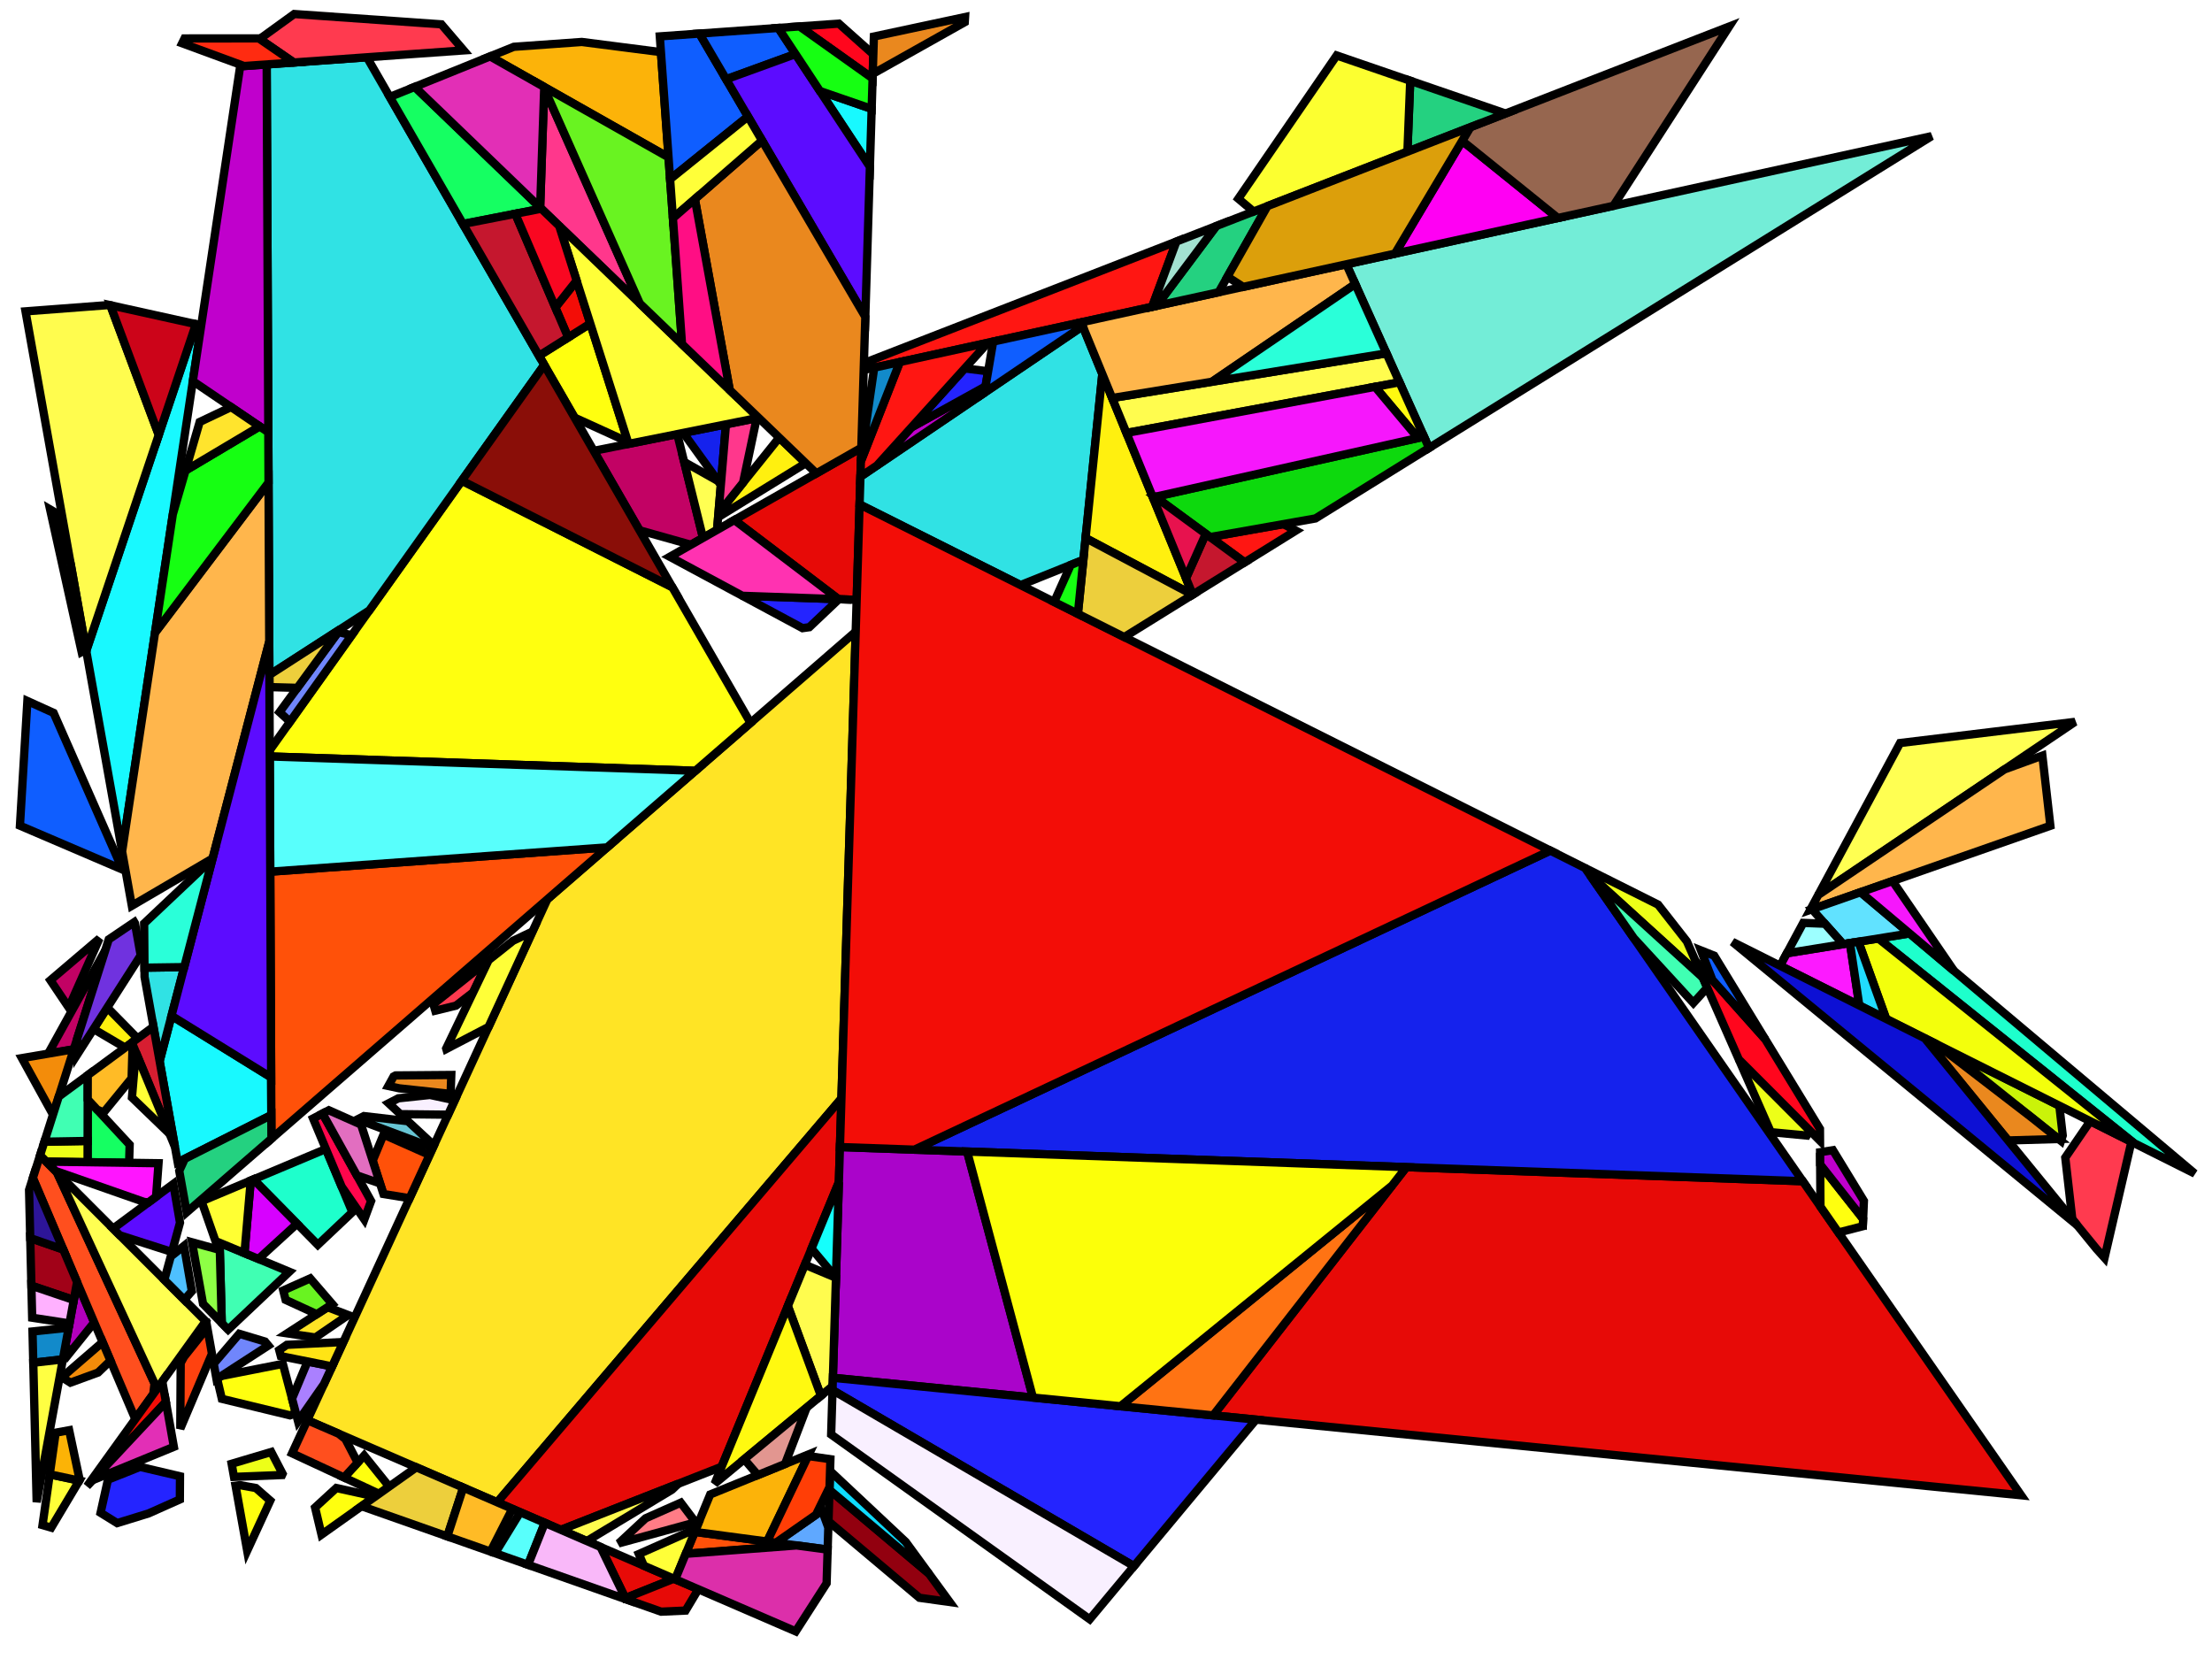 <?xml version="1.0" encoding="iso-8859-1" standalone="no"?>
<!DOCTYPE svg PUBLIC "-//W3C//DTD SVG 1.0//EN" "http://www.w3.org/TR/2001/REC-SVG-20010904/DTD/svg10.dtd">
<svg xmlns="http://www.w3.org/2000/svg" width="800" height="600">
<path style="fill:rgb(0, 0, 0);fill-opacity:0.0;fill-rule:evenodd;stroke:rgb(0, 0, 0);stroke-width:0.0;" d="M 0, 600 L 800, 600 L 800, 0 L 0, 0 z "/>
<path style="fill:rgb(255, 228, 37);fill-opacity:1.0;fill-rule:evenodd;stroke:rgb(0, 0, 0);stroke-width:3.0;" d="M 125.924, 475.603 L 114.064, 483.717 L 103.862, 482.219 L 118.459, 472.768 z "/>
<path style="fill:rgb(255, 228, 37);fill-opacity:1.0;fill-rule:evenodd;stroke:rgb(0, 0, 0);stroke-width:3.0;" d="M 304.313, 397.283 L 179.825, 543.327 L 111.149, 513.629 L 197.966, 325.221 L 309.473, 228.44 z "/>
<path style="fill:rgb(231, 10, 7);fill-opacity:1.0;fill-rule:evenodd;stroke:rgb(0, 0, 0);stroke-width:3.0;" d="M 303.388, 427.555 L 260.99, 530.456 L 202.868, 553.292 L 179.825, 543.327 L 304.313, 397.283 z "/>
<path style="fill:rgb(231, 10, 7);fill-opacity:1.0;fill-rule:evenodd;stroke:rgb(0, 0, 0);stroke-width:3.0;" d="M 309.825, 216.936 L 303.245, 216.704 L 265.594, 188.081 L 311.505, 161.951 z "/>
<path style="fill:rgb(231, 10, 7);fill-opacity:1.0;fill-rule:evenodd;stroke:rgb(0, 0, 0);stroke-width:3.0;" d="M 243.705, 570.952 L 226.157, 577.98 L 217.191, 559.486 z "/>
<path style="fill:rgb(231, 10, 7);fill-opacity:1.0;fill-rule:evenodd;stroke:rgb(0, 0, 0);stroke-width:3.0;" d="M 252.561, 574.782 L 247.947, 582.481 L 239.103, 582.882 L 226.357, 578.395 L 226.157, 577.98 L 243.705, 570.952 z "/>
<path style="fill:rgb(231, 10, 7);fill-opacity:1.0;fill-rule:evenodd;stroke:rgb(0, 0, 0);stroke-width:3.0;" d="M 652.003, 427.204 L 730.97, 540.791 L 438.757, 511.895 L 508.637, 422.115 z "/>
<path style="fill:rgb(202, 243, 9);fill-opacity:1.0;fill-rule:evenodd;stroke:rgb(0, 0, 0);stroke-width:3.0;" d="M 744.787, 399.892 L 746.019, 410.669 L 745.391, 412.633 L 709.018, 383.589 L 709.47, 382.193 z "/>
<path style="fill:rgb(255, 255, 15);fill-opacity:1.0;fill-rule:evenodd;stroke:rgb(0, 0, 0);stroke-width:3.0;" d="M 140.751, 537.649 L 137.09, 540.248 L 124.43, 534.354 L 131.706, 526.413 z "/>
<path style="fill:rgb(255, 255, 15);fill-opacity:1.0;fill-rule:evenodd;stroke:rgb(0, 0, 0);stroke-width:3.0;" d="M 243.159, 212.377 L 271.441, 261.449 L 251.486, 278.769 L 97.557, 273.58 L 97.547, 271.336 L 167.005, 173.842 z "/>
<path style="fill:rgb(255, 255, 15);fill-opacity:1.0;fill-rule:evenodd;stroke:rgb(0, 0, 0);stroke-width:3.0;" d="M 227.109, 159.834 L 207.809, 151.039 L 194.922, 128.678 L 213.479, 117.006 z "/>
<path style="fill:rgb(255, 255, 15);fill-opacity:1.0;fill-rule:evenodd;stroke:rgb(0, 0, 0);stroke-width:3.0;" d="M 92.531, 538.16 L 97.74, 542.729 L 89.397, 560.836 L 85.19, 537.317 L 86.787, 537.121 z "/>
<path style="fill:rgb(255, 255, 15);fill-opacity:1.0;fill-rule:evenodd;stroke:rgb(0, 0, 0);stroke-width:3.0;" d="M 135.685, 541.246 L 116.279, 555.023 L 113.95, 545.215 L 121.638, 538.157 z "/>
<path style="fill:rgb(255, 255, 15);fill-opacity:1.0;fill-rule:evenodd;stroke:rgb(0, 0, 0);stroke-width:3.0;" d="M 673.824, 440.846 L 673.709, 443.481 L 664.895, 445.748 L 658.394, 436.397 L 658.293, 421.148 z "/>
<path style="fill:rgb(255, 255, 15);fill-opacity:1.0;fill-rule:evenodd;stroke:rgb(0, 0, 0);stroke-width:3.0;" d="M 107.013, 511.087 L 104.867, 511.875 L 80.237, 505.908 L 78.525, 498.625 L 80.028, 497.652 L 102.302, 493.259 z "/>
<path style="fill:rgb(179, 0, 189);fill-opacity:1.0;fill-rule:evenodd;stroke:rgb(0, 0, 0);stroke-width:3.0;" d="M 34.074, 478.264 L 24.833, 489.764 L 23.731, 486.223 L 27.87, 463.67 z "/>
<path style="fill:rgb(24, 249, 255);fill-opacity:1.0;fill-rule:evenodd;stroke:rgb(0, 0, 0);stroke-width:3.0;" d="M 98.07, 389.66 L 98.13, 403.285 L 64.277, 420.385 L 57.733, 383.797 L 62.024, 367.371 z "/>
<path style="fill:rgb(24, 249, 255);fill-opacity:1.0;fill-rule:evenodd;stroke:rgb(0, 0, 0);stroke-width:3.0;" d="M 315.251, 39.374 L 314.611, 60.313 L 296.534, 32.917 z "/>
<path style="fill:rgb(24, 249, 255);fill-opacity:1.0;fill-rule:evenodd;stroke:rgb(0, 0, 0);stroke-width:3.0;" d="M 72.777, 117.654 L 44.168, 307.952 L 31.191, 235.393 L 70.858, 117.229 z "/>
<path style="fill:rgb(170, 4, 202);fill-opacity:1.0;fill-rule:evenodd;stroke:rgb(0, 0, 0);stroke-width:3.0;" d="M 349.779, 416.475 L 373.579, 505.45 L 301.226, 498.295 L 303.776, 414.842 z "/>
<path style="fill:rgb(48, 226, 228);fill-opacity:1.0;fill-rule:evenodd;stroke:rgb(0, 0, 0);stroke-width:3.0;" d="M 398.668, 135.266 L 391.815, 202.487 L 369.099, 211.61 L 310.879, 182.432 L 311.186, 172.399 L 391.573, 117.958 z "/>
<path style="fill:rgb(48, 226, 228);fill-opacity:1.0;fill-rule:evenodd;stroke:rgb(0, 0, 0);stroke-width:3.0;" d="M 57.733, 383.797 L 52.277, 353.292 L 52.252, 349.972 L 66.623, 349.771 z "/>
<path style="fill:rgb(48, 226, 228);fill-opacity:1.0;fill-rule:evenodd;stroke:rgb(0, 0, 0);stroke-width:3.0;" d="M 196.827, 131.984 L 133.572, 220.771 L 97.427, 244.103 L 96.45, 23.301 L 132.7, 20.716 z "/>
<path style="fill:rgb(21, 255, 98);fill-opacity:1.0;fill-rule:evenodd;stroke:rgb(0, 0, 0);stroke-width:3.0;" d="M 46.893, 414 L 46.7, 420.546 L 31.674, 420.33 L 31.718, 397.632 z "/>
<path style="fill:rgb(21, 255, 98);fill-opacity:1.0;fill-rule:evenodd;stroke:rgb(0, 0, 0);stroke-width:3.0;" d="M 195.781, 75.478 L 167.448, 81.009 L 140.973, 35.071 L 150.001, 31.42 z "/>
<path style="fill:rgb(255, 240, 15);fill-opacity:1.0;fill-rule:evenodd;stroke:rgb(0, 0, 0);stroke-width:3.0;" d="M 291.421, 167.519 L 259.719, 187.059 L 259.837, 185.656 L 281.81, 158.27 z "/>
<path style="fill:rgb(255, 240, 15);fill-opacity:1.0;fill-rule:evenodd;stroke:rgb(0, 0, 0);stroke-width:3.0;" d="M 431.368, 215.039 L 431.277, 215.095 L 392.62, 194.592 L 398.668, 135.266 z "/>
<path style="fill:rgb(255, 240, 15);fill-opacity:1.0;fill-rule:evenodd;stroke:rgb(0, 0, 0);stroke-width:3.0;" d="M 49.765, 375.56 L 45.247, 378.89 L 33.833, 372.16 L 38.8, 364.401 z "/>
<path style="fill:rgb(237, 255, 24);fill-opacity:1.0;fill-rule:evenodd;stroke:rgb(0, 0, 0);stroke-width:3.0;" d="M 654.486, 408.824 L 653.438, 410.683 L 640.439, 409.462 L 628.86, 383.142 z "/>
<path style="fill:rgb(237, 255, 24);fill-opacity:1.0;fill-rule:evenodd;stroke:rgb(0, 0, 0);stroke-width:3.0;" d="M 599.671, 327.165 L 610.089, 340.477 L 615.853, 353.579 L 574.982, 316.417 L 573.248, 313.923 z "/>
<path style="fill:rgb(237, 255, 24);fill-opacity:1.0;fill-rule:evenodd;stroke:rgb(0, 0, 0);stroke-width:3.0;" d="M 31.674, 420.33 L 16.7, 420.115 L 14.474, 417.889 L 16.058, 412.912 L 31.689, 412.64 z "/>
<path style="fill:rgb(237, 255, 24);fill-opacity:1.0;fill-rule:evenodd;stroke:rgb(0, 0, 0);stroke-width:3.0;" d="M 102.213, 533.022 L 102.011, 533.46 L 84.622, 534.139 L 83.773, 529.392 L 98.101, 525.127 z "/>
<path style="fill:rgb(115, 237, 215);fill-opacity:1.0;fill-rule:evenodd;stroke:rgb(0, 0, 0);stroke-width:3.0;" d="M 516.836, 162.01 L 486.925, 95.582 L 698.589, 49.243 z "/>
<path style="fill:rgb(192, 0, 204);fill-opacity:1.0;fill-rule:evenodd;stroke:rgb(0, 0, 0);stroke-width:3.0;" d="M 356.047, 142.018 L 317.183, 168.337 L 329.638, 154.553 L 356.437, 139.726 z "/>
<path style="fill:rgb(192, 0, 204);fill-opacity:1.0;fill-rule:evenodd;stroke:rgb(0, 0, 0);stroke-width:3.0;" d="M 674.108, 434.332 L 673.824, 440.846 L 658.293, 421.148 L 658.263, 416.705 L 662.909, 415.982 z "/>
<path style="fill:rgb(192, 0, 204);fill-opacity:1.0;fill-rule:evenodd;stroke:rgb(0, 0, 0);stroke-width:3.0;" d="M 97.038, 156.34 L 69.741, 137.847 L 86.859, 23.985 L 96.45, 23.301 z "/>
<path style="fill:rgb(255, 79, 30);fill-opacity:1.0;fill-rule:evenodd;stroke:rgb(0, 0, 0);stroke-width:3.0;" d="M 20.602, 424.02 L 55.883, 500.291 L 55.442, 504.173 L 48.934, 513.221 L 11.878, 426.051 L 14.474, 417.889 z "/>
<path style="fill:rgb(255, 79, 30);fill-opacity:1.0;fill-rule:evenodd;stroke:rgb(0, 0, 0);stroke-width:3.0;" d="M 122.452, 518.517 L 124.914, 520.433 L 129.36, 528.973 L 124.43, 534.354 L 105.632, 525.602 L 111.149, 513.629 z "/>
<path style="fill:rgb(30, 255, 204);fill-opacity:1.0;fill-rule:evenodd;stroke:rgb(0, 0, 0);stroke-width:3.0;" d="M 793.772, 424.442 L 771.745, 413.403 L 679.32, 339.414 L 690.613, 337.588 z "/>
<path style="fill:rgb(30, 255, 204);fill-opacity:1.0;fill-rule:evenodd;stroke:rgb(0, 0, 0);stroke-width:3.0;" d="M 127.433, 438.402 L 114.946, 450.205 L 91.669, 426.55 L 117.853, 415.546 z "/>
<path style="fill:rgb(194, 2, 100);fill-opacity:1.0;fill-rule:evenodd;stroke:rgb(0, 0, 0);stroke-width:3.0;" d="M 24.869, 364.398 L 18.223, 354.515 L 35.975, 339.407 z "/>
<path style="fill:rgb(194, 2, 100);fill-opacity:1.0;fill-rule:evenodd;stroke:rgb(0, 0, 0);stroke-width:3.0;" d="M 26.691, 379.482 L 17.467, 381.056 L 17.64, 380.665 L 38.057, 343.748 z "/>
<path style="fill:rgb(194, 2, 100);fill-opacity:1.0;fill-rule:evenodd;stroke:rgb(0, 0, 0);stroke-width:3.0;" d="M 254.251, 194.536 L 249.889, 197.019 L 231.296, 191.793 L 214.736, 163.06 L 244.944, 157.001 z "/>
<path style="fill:rgb(255, 255, 82);fill-opacity:1.0;fill-rule:evenodd;stroke:rgb(0, 0, 0);stroke-width:3.0;" d="M 657.599, 323.674 L 687.19, 268.723 L 750.441, 261.074 z "/>
<path style="fill:rgb(255, 255, 82);fill-opacity:1.0;fill-rule:evenodd;stroke:rgb(0, 0, 0);stroke-width:3.0;" d="M 259.766, 174.023 L 260.708, 175.325 L 259.332, 191.644 L 254.251, 194.536 L 247.443, 167.079 z "/>
<path style="fill:rgb(255, 255, 82);fill-opacity:1.0;fill-rule:evenodd;stroke:rgb(0, 0, 0);stroke-width:3.0;" d="M 74.387, 477.833 L 56.803, 502.28 L 20.602, 424.02 z "/>
<path style="fill:rgb(161, 2, 24);fill-opacity:1.0;fill-rule:evenodd;stroke:rgb(0, 0, 0);stroke-width:3.0;" d="M 22.869, 451.905 L 27.87, 463.67 L 26.677, 470.171 L 11.354, 464.983 L 10.934, 447.769 z "/>
<path style="fill:rgb(45, 21, 152);fill-opacity:1.0;fill-rule:evenodd;stroke:rgb(0, 0, 0);stroke-width:3.0;" d="M 22.869, 451.905 L 10.934, 447.769 L 10.51, 430.354 L 11.878, 426.051 z "/>
<path style="fill:rgb(255, 177, 255);fill-opacity:1.0;fill-rule:evenodd;stroke:rgb(0, 0, 0);stroke-width:3.0;" d="M 26.677, 470.171 L 25.123, 478.636 L 11.637, 476.565 L 11.354, 464.983 z "/>
<path style="fill:rgb(255, 0, 243);fill-opacity:1.0;fill-rule:evenodd;stroke:rgb(0, 0, 0);stroke-width:3.0;" d="M 563.425, 78.834 L 504.506, 91.733 L 528.815, 50.926 z "/>
<path style="fill:rgb(112, 50, 223);fill-opacity:1.0;fill-rule:evenodd;stroke:rgb(0, 0, 0);stroke-width:3.0;" d="M 48.812, 333.92 L 50.886, 345.517 L 27.963, 381.332 L 27.888, 375.717 L 39.329, 339.747 L 48.57, 333.501 z "/>
<path style="fill:rgb(255, 252, 78);fill-opacity:1.0;fill-rule:evenodd;stroke:rgb(0, 0, 0);stroke-width:3.0;" d="M 39.905, 110.388 L 57.409, 157.292 L 31.191, 235.393 L 9.23, 112.607 L 39.54, 110.307 z "/>
<path style="fill:rgb(255, 252, 78);fill-opacity:1.0;fill-rule:evenodd;stroke:rgb(0, 0, 0);stroke-width:3.0;" d="M 506.144, 138.264 L 407.408, 156.588 L 402.225, 143.945 L 501.426, 127.785 z "/>
<path style="fill:rgb(255, 252, 78);fill-opacity:1.0;fill-rule:evenodd;stroke:rgb(0, 0, 0);stroke-width:3.0;" d="M 302.332, 462.112 L 301.134, 501.297 L 296.895, 504.805 L 284.936, 472.337 L 291.089, 457.406 z "/>
<path style="fill:rgb(255, 252, 78);fill-opacity:1.0;fill-rule:evenodd;stroke:rgb(0, 0, 0);stroke-width:3.0;" d="M 243.065, 538.748 L 212.232, 557.342 L 202.868, 553.292 L 245.275, 536.63 z "/>
<path style="fill:rgb(21, 34, 237);fill-opacity:1.0;fill-rule:evenodd;stroke:rgb(0, 0, 0);stroke-width:3.0;" d="M 260.708, 175.325 L 247.135, 156.561 L 262.552, 153.469 z "/>
<path style="fill:rgb(21, 34, 237);fill-opacity:1.0;fill-rule:evenodd;stroke:rgb(0, 0, 0);stroke-width:3.0;" d="M 573.248, 313.923 L 652.003, 427.204 L 330.703, 415.798 L 560.702, 307.635 z "/>
<path style="fill:rgb(243, 13, 7);fill-opacity:1.0;fill-rule:evenodd;stroke:rgb(0, 0, 0);stroke-width:3.0;" d="M 60.004, 507.031 L 31.467, 537.506 L 58.697, 499.648 z "/>
<path style="fill:rgb(243, 13, 7);fill-opacity:1.0;fill-rule:evenodd;stroke:rgb(0, 0, 0);stroke-width:3.0;" d="M 213.479, 117.006 L 205.472, 122.042 L 200.846, 111.21 L 208.543, 101.496 z "/>
<path style="fill:rgb(243, 13, 7);fill-opacity:1.0;fill-rule:evenodd;stroke:rgb(0, 0, 0);stroke-width:3.0;" d="M 560.702, 307.635 L 330.703, 415.798 L 303.776, 414.842 L 310.879, 182.432 z "/>
<path style="fill:rgb(215, 30, 49);fill-opacity:1.0;fill-rule:evenodd;stroke:rgb(0, 0, 0);stroke-width:3.0;" d="M 63.276, 414.789 L 47.96, 377.703 L 47.984, 376.872 L 55.503, 371.329 z "/>
<path style="fill:rgb(170, 128, 255);fill-opacity:1.0;fill-rule:evenodd;stroke:rgb(0, 0, 0);stroke-width:3.0;" d="M 120.11, 494.183 L 117.144, 500.619 L 107.794, 514.042 L 105.623, 505.826 L 111.234, 492.402 z "/>
<path style="fill:rgb(36, 36, 255);fill-opacity:1.0;fill-rule:evenodd;stroke:rgb(0, 0, 0);stroke-width:3.0;" d="M 65.1, 533.911 L 65.049, 542.297 L 53.706, 547.359 L 42.378, 550.846 L 36.377, 547.129 L 39.035, 535.149 L 50.647, 530.516 z "/>
<path style="fill:rgb(36, 36, 255);fill-opacity:1.0;fill-rule:evenodd;stroke:rgb(0, 0, 0);stroke-width:3.0;" d="M 357.363, 134.288 L 356.437, 139.726 L 329.638, 154.553 L 348.899, 133.237 z "/>
<path style="fill:rgb(36, 36, 255);fill-opacity:1.0;fill-rule:evenodd;stroke:rgb(0, 0, 0);stroke-width:3.0;" d="M 454.251, 513.427 L 410.106, 566.423 L 301.089, 502.771 L 301.226, 498.295 z "/>
<path style="fill:rgb(36, 36, 255);fill-opacity:1.0;fill-rule:evenodd;stroke:rgb(0, 0, 0);stroke-width:3.0;" d="M 303.392, 216.709 L 292.703, 226.834 L 290.242, 227.18 L 268.483, 215.477 z "/>
<path style="fill:rgb(255, 81, 9);fill-opacity:1.0;fill-rule:evenodd;stroke:rgb(0, 0, 0);stroke-width:3.0;" d="M 155.347, 417.711 L 148.134, 433.366 L 138.676, 431.821 L 134.79, 419.781 L 138.711, 410.328 z "/>
<path style="fill:rgb(255, 81, 9);fill-opacity:1.0;fill-rule:evenodd;stroke:rgb(0, 0, 0);stroke-width:3.0;" d="M 288.059, 558.928 L 248.01, 561.957 L 251.274, 554.036 z "/>
<path style="fill:rgb(255, 81, 9);fill-opacity:1.0;fill-rule:evenodd;stroke:rgb(0, 0, 0);stroke-width:3.0;" d="M 98.168, 411.839 L 97.741, 315.253 L 219.569, 306.471 z "/>
<path style="fill:rgb(252, 179, 9);fill-opacity:1.0;fill-rule:evenodd;stroke:rgb(0, 0, 0);stroke-width:3.0;" d="M 239.036, 18.849 L 241.785, 56.905 L 177.259, 20.396 L 185.84, 16.926 L 210.43, 15.172 z "/>
<path style="fill:rgb(252, 179, 9);fill-opacity:1.0;fill-rule:evenodd;stroke:rgb(0, 0, 0);stroke-width:3.0;" d="M 277.445, 557.516 L 251.274, 554.036 L 256.853, 540.496 L 292.563, 525.949 z "/>
<path style="fill:rgb(255, 55, 140);fill-opacity:1.0;fill-rule:evenodd;stroke:rgb(0, 0, 0);stroke-width:3.0;" d="M 231.383, 109.74 L 195.353, 75.066 L 196.819, 31.924 z "/>
<path style="fill:rgb(255, 55, 140);fill-opacity:1.0;fill-rule:evenodd;stroke:rgb(0, 0, 0);stroke-width:3.0;" d="M 268.744, 174.554 L 259.837, 185.656 L 262.552, 153.469 L 273.67, 151.238 z "/>
<path style="fill:rgb(112, 134, 252);fill-opacity:1.0;fill-rule:evenodd;stroke:rgb(0, 0, 0);stroke-width:3.0;" d="M 95.838, 485.182 L 97.045, 486.633 L 78.296, 498.773 L 77.297, 493.183 L 86.529, 482.385 z "/>
<path style="fill:rgb(112, 134, 252);fill-opacity:1.0;fill-rule:evenodd;stroke:rgb(0, 0, 0);stroke-width:3.0;" d="M 127.177, 229.747 L 104.893, 261.024 L 101.105, 257.556 L 122.324, 228.586 z "/>
<path style="fill:rgb(255, 6, 76);fill-opacity:1.0;fill-rule:evenodd;stroke:rgb(0, 0, 0);stroke-width:3.0;" d="M 134.209, 434.378 L 131.754, 441.026 L 123.565, 429.175 L 113.23, 404.515 L 116.657, 402.727 z "/>
<path style="fill:rgb(243, 140, 10);fill-opacity:1.0;fill-rule:evenodd;stroke:rgb(0, 0, 0);stroke-width:3.0;" d="M 39.955, 492.097 L 35.474, 496.402 L 25.464, 500.054 L 22.401, 498.121 L 37.107, 485.398 z "/>
<path style="fill:rgb(243, 140, 10);fill-opacity:1.0;fill-rule:evenodd;stroke:rgb(0, 0, 0);stroke-width:3.0;" d="M 19.17, 403.127 L 7.915, 382.685 L 26.691, 379.482 z "/>
<path style="fill:rgb(255, 22, 18);fill-opacity:1.0;fill-rule:evenodd;stroke:rgb(0, 0, 0);stroke-width:3.0;" d="M 416.684, 110.96 L 312.365, 133.799 L 312.441, 131.314 L 425.461, 87.354 z "/>
<path style="fill:rgb(255, 22, 18);fill-opacity:1.0;fill-rule:evenodd;stroke:rgb(0, 0, 0);stroke-width:3.0;" d="M 468.662, 191.9 L 450.148, 203.387 L 437.669, 194.235 L 464.138, 189.557 z "/>
<path style="fill:rgb(255, 22, 18);fill-opacity:1.0;fill-rule:evenodd;stroke:rgb(0, 0, 0);stroke-width:3.0;" d="M 317.183, 168.337 L 311.186, 172.399 L 311.356, 166.813 L 325.43, 130.939 L 357.276, 123.967 z "/>
<path style="fill:rgb(255, 58, 79);fill-opacity:1.0;fill-rule:evenodd;stroke:rgb(0, 0, 0);stroke-width:3.0;" d="M 770.85, 412.954 L 761.139, 454.907 L 758.24, 451.688 L 749.484, 440.948 L 746.934, 418.664 L 755.951, 405.487 z "/>
<path style="fill:rgb(255, 58, 79);fill-opacity:1.0;fill-rule:evenodd;stroke:rgb(0, 0, 0);stroke-width:3.0;" d="M 176.341, 348.032 L 171.116, 358.906 L 164.913, 363.702 L 157.431, 365.526 L 156.744, 363.14 L 176.087, 347.754 z "/>
<path style="fill:rgb(255, 58, 79);fill-opacity:1.0;fill-rule:evenodd;stroke:rgb(0, 0, 0);stroke-width:3.0;" d="M 159.638, 8.801 L 167.699, 18.22 L 106.262, 22.601 L 93.914, 14.104 L 106.405, 5.07 z "/>
<path style="fill:rgb(237, 207, 60);fill-opacity:1.0;fill-rule:evenodd;stroke:rgb(0, 0, 0);stroke-width:3.0;" d="M 167.542, 538.015 L 161.778, 555.658 L 130.764, 544.739 L 150.571, 530.677 z "/>
<path style="fill:rgb(237, 207, 60);fill-opacity:1.0;fill-rule:evenodd;stroke:rgb(0, 0, 0);stroke-width:3.0;" d="M 431.277, 215.095 L 406.601, 230.405 L 389.826, 221.998 L 392.62, 194.592 z "/>
<path style="fill:rgb(237, 207, 60);fill-opacity:1.0;fill-rule:evenodd;stroke:rgb(0, 0, 0);stroke-width:3.0;" d="M 107.538, 248.772 L 97.446, 248.496 L 97.427, 244.103 L 123.093, 227.535 z "/>
<path style="fill:rgb(64, 255, 179);fill-opacity:1.0;fill-rule:evenodd;stroke:rgb(0, 0, 0);stroke-width:3.0;" d="M 104.631, 459.955 L 82.515, 480.861 L 80.207, 478.494 L 79.432, 449.469 z "/>
<path style="fill:rgb(64, 255, 179);fill-opacity:1.0;fill-rule:evenodd;stroke:rgb(0, 0, 0);stroke-width:3.0;" d="M 31.689, 412.64 L 16.058, 412.912 L 21.253, 396.579 L 31.735, 388.851 z "/>
<path style="fill:rgb(64, 255, 179);fill-opacity:1.0;fill-rule:evenodd;stroke:rgb(0, 0, 0);stroke-width:3.0;" d="M 615.853, 353.579 L 617.444, 357.195 L 612.43, 362.72 L 590.886, 339.293 L 574.982, 316.417 z "/>
<path style="fill:rgb(88, 255, 252);fill-opacity:1.0;fill-rule:evenodd;stroke:rgb(0, 0, 0);stroke-width:3.0;" d="M 197.031, 550.768 L 190.976, 565.938 L 179.049, 561.739 L 188.136, 546.921 z "/>
<path style="fill:rgb(88, 255, 252);fill-opacity:1.0;fill-rule:evenodd;stroke:rgb(0, 0, 0);stroke-width:3.0;" d="M 251.486, 278.769 L 219.569, 306.471 L 97.741, 315.253 L 97.557, 273.58 z "/>
<path style="fill:rgb(204, 4, 25);fill-opacity:1.0;fill-rule:evenodd;stroke:rgb(0, 0, 0);stroke-width:3.0;" d="M 70.858, 117.229 L 57.409, 157.292 L 39.905, 110.388 z "/>
<path style="fill:rgb(255, 50, 177);fill-opacity:1.0;fill-rule:evenodd;stroke:rgb(0, 0, 0);stroke-width:3.0;" d="M 303.245, 216.704 L 268.483, 215.477 L 242.247, 201.368 L 265.594, 188.081 z "/>
<path style="fill:rgb(255, 43, 17);fill-opacity:1.0;fill-rule:evenodd;stroke:rgb(0, 0, 0);stroke-width:3.0;" d="M 106.262, 22.601 L 88.281, 23.884 L 65.877, 15.653 L 66.738, 13.906 L 93.595, 13.884 z "/>
<path style="fill:rgb(150, 102, 79);fill-opacity:1.0;fill-rule:evenodd;stroke:rgb(0, 0, 0);stroke-width:3.0;" d="M 583.507, 74.438 L 563.425, 78.834 L 528.815, 50.926 L 531.74, 46.016 L 625.368, 9.599 z "/>
<path style="fill:rgb(255, 182, 76);fill-opacity:1.0;fill-rule:evenodd;stroke:rgb(0, 0, 0);stroke-width:3.0;" d="M 490.151, 102.746 L 438.356, 138.059 L 402.225, 143.945 L 391.008, 116.582 L 486.925, 95.582 z "/>
<path style="fill:rgb(255, 182, 76);fill-opacity:1.0;fill-rule:evenodd;stroke:rgb(0, 0, 0);stroke-width:3.0;" d="M 741.54, 298.653 L 654.701, 329.057 L 657.599, 323.674 L 724.943, 278.267 L 738.654, 273.277 z "/>
<path style="fill:rgb(255, 182, 76);fill-opacity:1.0;fill-rule:evenodd;stroke:rgb(0, 0, 0);stroke-width:3.0;" d="M 97.373, 232.076 L 76.893, 310.463 L 47.679, 327.585 L 44.168, 307.952 L 56.064, 228.824 L 97.119, 174.524 z "/>
<path style="fill:rgb(255, 255, 56);fill-opacity:1.0;fill-rule:evenodd;stroke:rgb(0, 0, 0);stroke-width:3.0;" d="M 274.36, 151.1 L 227.331, 160.533 L 202.242, 81.696 z "/>
<path style="fill:rgb(255, 255, 56);fill-opacity:1.0;fill-rule:evenodd;stroke:rgb(0, 0, 0);stroke-width:3.0;" d="M 244.213, 571.172 L 232.846, 566.256 L 231.047, 562.033 L 251.755, 552.869 z "/>
<path style="fill:rgb(255, 255, 56);fill-opacity:1.0;fill-rule:evenodd;stroke:rgb(0, 0, 0);stroke-width:3.0;" d="M 28.672, 535.488 L 18.524, 552.491 L 15.38, 551.575 L 17.991, 533.217 z "/>
<path style="fill:rgb(255, 255, 56);fill-opacity:1.0;fill-rule:evenodd;stroke:rgb(0, 0, 0);stroke-width:3.0;" d="M 176.681, 371.414 L 161.417, 379.376 L 161.366, 379.2 L 176.713, 347.256 L 185.523, 340.25 L 192.578, 336.913 z "/>
<path style="fill:rgb(249, 184, 249);fill-opacity:1.0;fill-rule:evenodd;stroke:rgb(0, 0, 0);stroke-width:3.0;" d="M 217.191, 559.486 L 226.357, 578.395 L 190.976, 565.938 L 197.031, 550.768 z "/>
<path style="fill:rgb(146, 0, 15);fill-opacity:1.0;fill-rule:evenodd;stroke:rgb(0, 0, 0);stroke-width:3.0;" d="M 335.906, 569.056 L 343.458, 579.384 L 332.524, 577.857 L 299.639, 550.212 L 299.987, 538.832 z "/>
<path style="fill:rgb(255, 6, 29);fill-opacity:1.0;fill-rule:evenodd;stroke:rgb(0, 0, 0);stroke-width:3.0;" d="M 638.359, 375.757 L 658.207, 408.278 L 658.236, 412.583 L 628.86, 383.142 L 613.191, 347.529 z "/>
<path style="fill:rgb(255, 6, 29);fill-opacity:1.0;fill-rule:evenodd;stroke:rgb(0, 0, 0);stroke-width:3.0;" d="M 315.854, 19.658 L 315.588, 28.358 L 289.169, 9.556 L 303.383, 8.542 z "/>
<path style="fill:rgb(255, 228, 21);fill-opacity:1.0;fill-rule:evenodd;stroke:rgb(0, 0, 0);stroke-width:3.0;" d="M 120.11, 494.183 L 101.563, 490.461 L 100.982, 488.265 L 103.751, 486.371 L 124.176, 485.358 z "/>
<path style="fill:rgb(255, 249, 16);fill-opacity:1.0;fill-rule:evenodd;stroke:rgb(0, 0, 0);stroke-width:3.0;" d="M 515.001, 157.933 L 512.831, 158.418 L 497.311, 139.903 L 506.144, 138.264 z "/>
<path style="fill:rgb(255, 249, 16);fill-opacity:1.0;fill-rule:evenodd;stroke:rgb(0, 0, 0);stroke-width:3.0;" d="M 296.895, 504.805 L 258.452, 536.615 L 284.936, 472.337 z "/>
<path style="fill:rgb(105, 243, 33);fill-opacity:1.0;fill-rule:evenodd;stroke:rgb(0, 0, 0);stroke-width:3.0;" d="M 120.192, 471.646 L 114.562, 475.292 L 103.295, 470.115 L 102.442, 466.705 L 112.186, 462.352 z "/>
<path style="fill:rgb(105, 243, 33);fill-opacity:1.0;fill-rule:evenodd;stroke:rgb(0, 0, 0);stroke-width:3.0;" d="M 241.785, 56.905 L 246.663, 124.445 L 231.383, 109.74 L 196.546, 31.309 z "/>
<path style="fill:rgb(226, 47, 182);fill-opacity:1.0;fill-rule:evenodd;stroke:rgb(0, 0, 0);stroke-width:3.0;" d="M 196.546, 31.309 L 196.819, 31.924 L 195.353, 75.066 L 150.001, 31.42 L 177.259, 20.396 z "/>
<path style="fill:rgb(226, 47, 182);fill-opacity:1.0;fill-rule:evenodd;stroke:rgb(0, 0, 0);stroke-width:3.0;" d="M 62.88, 523.269 L 33.518, 535.316 L 60.004, 507.031 z "/>
<path style="fill:rgb(95, 168, 255);fill-opacity:1.0;fill-rule:evenodd;stroke:rgb(0, 0, 0);stroke-width:3.0;" d="M 299.571, 552.454 L 299.327, 560.427 L 280.613, 557.938 L 297.312, 546.289 z "/>
<path style="fill:rgb(243, 255, 12);fill-opacity:1.0;fill-rule:evenodd;stroke:rgb(0, 0, 0);stroke-width:3.0;" d="M 771.745, 413.403 L 682.166, 368.509 L 672.13, 340.576 L 679.32, 339.414 z "/>
<path style="fill:rgb(36, 209, 128);fill-opacity:1.0;fill-rule:evenodd;stroke:rgb(0, 0, 0);stroke-width:3.0;" d="M 98.168, 411.839 L 67.508, 438.45 L 64.827, 423.462 L 66.836, 419.092 L 98.13, 403.285 z "/>
<path style="fill:rgb(36, 209, 128);fill-opacity:1.0;fill-rule:evenodd;stroke:rgb(0, 0, 0);stroke-width:3.0;" d="M 440.744, 105.693 L 418.31, 110.604 L 439.897, 81.739 L 458.387, 74.547 z "/>
<path style="fill:rgb(36, 209, 128);fill-opacity:1.0;fill-rule:evenodd;stroke:rgb(0, 0, 0);stroke-width:3.0;" d="M 544.493, 41.056 L 509.011, 54.857 L 510.03, 29.205 z "/>
<path style="fill:rgb(252, 255, 48);fill-opacity:1.0;fill-rule:evenodd;stroke:rgb(0, 0, 0);stroke-width:3.0;" d="M 510.03, 29.205 L 509.011, 54.857 L 453.367, 76.5 L 447.852, 71.86 L 483.427, 20.057 z "/>
<path style="fill:rgb(255, 66, 15);fill-opacity:1.0;fill-rule:evenodd;stroke:rgb(0, 0, 0);stroke-width:3.0;" d="M 76.656, 489.599 L 65.205, 516.701 L 65.35, 492.934 L 66.547, 490.723 L 74.962, 480.13 z "/>
<path style="fill:rgb(220, 159, 11);fill-opacity:1.0;fill-rule:evenodd;stroke:rgb(0, 0, 0);stroke-width:3.0;" d="M 504.506, 91.733 L 449.61, 103.752 L 443.923, 100.081 L 458.387, 74.547 L 531.74, 46.016 z "/>
<path style="fill:rgb(15, 94, 255);fill-opacity:1.0;fill-rule:evenodd;stroke:rgb(0, 0, 0);stroke-width:3.0;" d="M 19.381, 257.82 L 44.305, 314.487 L 7.212, 298.615 L 9.903, 253.53 z "/>
<path style="fill:rgb(15, 94, 255);fill-opacity:1.0;fill-rule:evenodd;stroke:rgb(0, 0, 0);stroke-width:3.0;" d="M 270.519, 42.136 L 242.356, 64.817 L 238.625, 13.161 L 252.951, 12.139 z "/>
<path style="fill:rgb(15, 94, 255);fill-opacity:1.0;fill-rule:evenodd;stroke:rgb(0, 0, 0);stroke-width:3.0;" d="M 287.712, 19.548 L 262.631, 28.668 L 252.951, 12.139 L 281.48, 10.104 z "/>
<path style="fill:rgb(15, 94, 255);fill-opacity:1.0;fill-rule:evenodd;stroke:rgb(0, 0, 0);stroke-width:3.0;" d="M 619.985, 345.65 L 638.359, 375.757 L 619.296, 354.376 L 615.177, 343.729 z "/>
<path style="fill:rgb(15, 94, 255);fill-opacity:1.0;fill-rule:evenodd;stroke:rgb(0, 0, 0);stroke-width:3.0;" d="M 391.573, 117.958 L 356.047, 142.018 L 359.192, 123.547 L 391.008, 116.582 z "/>
<path style="fill:rgb(255, 187, 38);fill-opacity:1.0;fill-rule:evenodd;stroke:rgb(0, 0, 0);stroke-width:3.0;" d="M 185.287, 545.689 L 177.397, 561.157 L 161.778, 555.658 L 167.542, 538.015 z "/>
<path style="fill:rgb(255, 187, 38);fill-opacity:1.0;fill-rule:evenodd;stroke:rgb(0, 0, 0);stroke-width:3.0;" d="M 47.599, 389.981 L 37.501, 402.336 L 35.127, 401.309 L 31.718, 397.632 L 31.735, 388.851 L 47.984, 376.872 z "/>
<path style="fill:rgb(197, 23, 46);fill-opacity:1.0;fill-rule:evenodd;stroke:rgb(0, 0, 0);stroke-width:3.0;" d="M 450.148, 203.387 L 431.368, 215.039 L 428.94, 209.115 L 436.08, 193.07 z "/>
<path style="fill:rgb(197, 23, 46);fill-opacity:1.0;fill-rule:evenodd;stroke:rgb(0, 0, 0);stroke-width:3.0;" d="M 205.472, 122.042 L 194.922, 128.678 L 167.448, 81.009 L 186.37, 77.315 z "/>
<path style="fill:rgb(215, 1, 255);fill-opacity:1.0;fill-rule:evenodd;stroke:rgb(0, 0, 0);stroke-width:3.0;" d="M 107.432, 442.569 L 93.489, 455.318 L 88.418, 453.208 L 90.687, 426.963 L 91.669, 426.55 z "/>
<path style="fill:rgb(255, 255, 51);fill-opacity:1.0;fill-rule:evenodd;stroke:rgb(0, 0, 0);stroke-width:3.0;" d="M 88.418, 453.208 L 77.933, 448.845 L 72.89, 434.443 L 90.687, 426.963 z "/>
<path style="fill:rgb(18, 138, 202);fill-opacity:1.0;fill-rule:evenodd;stroke:rgb(0, 0, 0);stroke-width:3.0;" d="M 22.736, 491.645 L 12.034, 492.857 L 11.758, 481.545 L 24.841, 480.176 z "/>
<path style="fill:rgb(18, 138, 202);fill-opacity:1.0;fill-rule:evenodd;stroke:rgb(0, 0, 0);stroke-width:3.0;" d="M 311.356, 166.813 L 311.384, 165.902 L 316.174, 132.965 L 325.43, 130.939 z "/>
<path style="fill:rgb(92, 12, 255);fill-opacity:1.0;fill-rule:evenodd;stroke:rgb(0, 0, 0);stroke-width:3.0;" d="M 65.1, 442.194 L 62.195, 452.799 L 43.321, 446.751 L 40.903, 444.331 L 62.678, 428.192 z "/>
<path style="fill:rgb(92, 12, 255);fill-opacity:1.0;fill-rule:evenodd;stroke:rgb(0, 0, 0);stroke-width:3.0;" d="M 314.611, 60.313 L 312.952, 114.593 L 262.631, 28.668 L 287.712, 19.548 z "/>
<path style="fill:rgb(92, 12, 255);fill-opacity:1.0;fill-rule:evenodd;stroke:rgb(0, 0, 0);stroke-width:3.0;" d="M 98.07, 389.66 L 62.024, 367.371 L 97.373, 232.076 z "/>
<path style="fill:rgb(234, 136, 30);fill-opacity:1.0;fill-rule:evenodd;stroke:rgb(0, 0, 0);stroke-width:3.0;" d="M 162.974, 395.622 L 144.431, 393.617 L 140.446, 392.759 L 142.348, 389.325 L 143.073, 388.946 L 163.215, 388.779 z "/>
<path style="fill:rgb(234, 136, 30);fill-opacity:1.0;fill-rule:evenodd;stroke:rgb(0, 0, 0);stroke-width:3.0;" d="M 700.096, 377.495 L 734.917, 404.269 L 744.518, 411.936 L 726.262, 412.463 L 696.136, 375.51 z "/>
<path style="fill:rgb(234, 136, 30);fill-opacity:1.0;fill-rule:evenodd;stroke:rgb(0, 0, 0);stroke-width:3.0;" d="M 312.952, 114.593 L 311.505, 161.951 L 295.249, 171.203 L 263.919, 141.053 L 251.309, 71.993 L 275.612, 50.833 z "/>
<path style="fill:rgb(234, 136, 30);fill-opacity:1.0;fill-rule:evenodd;stroke:rgb(0, 0, 0);stroke-width:3.0;" d="M 348.91, 8.02 L 315.638, 26.706 L 316.051, 13.211 L 349.026, 6.163 z "/>
<path style="fill:rgb(22, 255, 18);fill-opacity:1.0;fill-rule:evenodd;stroke:rgb(0, 0, 0);stroke-width:3.0;" d="M 97.038, 156.34 L 97.119, 174.524 L 56.064, 228.824 L 62.504, 185.987 L 67.11, 170.152 L 93.897, 154.212 z "/>
<path style="fill:rgb(22, 255, 18);fill-opacity:1.0;fill-rule:evenodd;stroke:rgb(0, 0, 0);stroke-width:3.0;" d="M 315.588, 28.358 L 315.251, 39.374 L 296.534, 32.917 L 281.48, 10.104 L 289.169, 9.556 z "/>
<path style="fill:rgb(22, 255, 18);fill-opacity:1.0;fill-rule:evenodd;stroke:rgb(0, 0, 0);stroke-width:3.0;" d="M 389.826, 221.998 L 381.245, 217.697 L 387.23, 204.328 L 391.815, 202.487 z "/>
<path style="fill:rgb(15, 220, 255);fill-opacity:1.0;fill-rule:evenodd;stroke:rgb(0, 0, 0);stroke-width:3.0;" d="M 327.575, 557.659 L 335.906, 569.056 L 299.987, 538.832 L 300.197, 531.97 z "/>
<path style="fill:rgb(252, 179, 6);fill-opacity:1.0;fill-rule:evenodd;stroke:rgb(0, 0, 0);stroke-width:3.0;" d="M 28.819, 535.241 L 28.672, 535.488 L 17.991, 533.217 L 20.134, 518.144 L 25.007, 517.267 z "/>
<path style="fill:rgb(42, 255, 217);fill-opacity:1.0;fill-rule:evenodd;stroke:rgb(0, 0, 0);stroke-width:3.0;" d="M 19.604, 185.116 L 20.521, 187.543 L 25.568, 203.958 L 31.115, 234.973 L 29.532, 235.807 L 18.113, 184.237 z "/>
<path style="fill:rgb(42, 255, 217);fill-opacity:1.0;fill-rule:evenodd;stroke:rgb(0, 0, 0);stroke-width:3.0;" d="M 66.623, 349.771 L 52.252, 349.972 L 52.131, 333.97 L 76.848, 310.636 z "/>
<path style="fill:rgb(42, 255, 217);fill-opacity:1.0;fill-rule:evenodd;stroke:rgb(0, 0, 0);stroke-width:3.0;" d="M 501.426, 127.785 L 438.356, 138.059 L 490.151, 102.746 z "/>
<path style="fill:rgb(138, 14, 8);fill-opacity:1.0;fill-rule:evenodd;stroke:rgb(0, 0, 0);stroke-width:3.0;" d="M 243.159, 212.377 L 167.005, 173.842 L 196.827, 131.984 z "/>
<path style="fill:rgb(255, 124, 134);fill-opacity:1.0;fill-rule:evenodd;stroke:rgb(0, 0, 0);stroke-width:3.0;" d="M 251.571, 550.567 L 223.727, 558.191 L 233.481, 549.111 L 246.215, 543.466 z "/>
<path style="fill:rgb(13, 217, 13);fill-opacity:1.0;fill-rule:evenodd;stroke:rgb(0, 0, 0);stroke-width:3.0;" d="M 516.836, 162.01 L 475.744, 187.506 L 437.669, 194.235 L 417.797, 179.663 L 515.001, 157.933 z "/>
<path style="fill:rgb(97, 226, 255);fill-opacity:1.0;fill-rule:evenodd;stroke:rgb(0, 0, 0);stroke-width:3.0;" d="M 690.613, 337.588 L 666.588, 341.472 L 655.326, 328.839 L 672.909, 322.682 z "/>
<path style="fill:rgb(255, 255, 66);fill-opacity:1.0;fill-rule:evenodd;stroke:rgb(0, 0, 0);stroke-width:3.0;" d="M 13.263, 543.255 L 12.034, 492.857 L 22.736, 491.645 z "/>
<path style="fill:rgb(78, 192, 255);fill-opacity:1.0;fill-rule:evenodd;stroke:rgb(0, 0, 0);stroke-width:3.0;" d="M 69.386, 466.982 L 66.649, 470.091 L 59.436, 462.874 L 61.747, 454.436 L 66.55, 450.583 z "/>
<path style="fill:rgb(226, 150, 144);fill-opacity:1.0;fill-rule:evenodd;stroke:rgb(0, 0, 0);stroke-width:3.0;" d="M 283.926, 529.467 L 274.074, 533.481 L 269.158, 527.756 L 291.737, 509.073 z "/>
<path style="fill:rgb(255, 228, 45);fill-opacity:1.0;fill-rule:evenodd;stroke:rgb(0, 0, 0);stroke-width:3.0;" d="M 93.897, 154.212 L 67.11, 170.152 L 72.212, 152.614 L 83.576, 147.22 z "/>
<path style="fill:rgb(252, 26, 255);fill-opacity:1.0;fill-rule:evenodd;stroke:rgb(0, 0, 0);stroke-width:3.0;" d="M 672.442, 363.636 L 643.808, 349.285 L 646.244, 344.761 L 669.059, 341.073 z "/>
<path style="fill:rgb(33, 220, 255);fill-opacity:1.0;fill-rule:evenodd;stroke:rgb(0, 0, 0);stroke-width:3.0;" d="M 682.166, 368.509 L 672.442, 363.636 L 669.059, 341.073 L 672.13, 340.576 z "/>
<path style="fill:rgb(142, 255, 69);fill-opacity:1.0;fill-rule:evenodd;stroke:rgb(0, 0, 0);stroke-width:3.0;" d="M 79.501, 452.052 L 80.207, 478.494 L 73.427, 471.544 L 69.446, 449.286 z "/>
<path style="fill:rgb(13, 16, 212);fill-opacity:1.0;fill-rule:evenodd;stroke:rgb(0, 0, 0);stroke-width:3.0;" d="M 696.136, 375.51 L 751.271, 443.14 L 626.563, 340.643 z "/>
<path style="fill:rgb(21, 255, 252);fill-opacity:1.0;fill-rule:evenodd;stroke:rgb(0, 0, 0);stroke-width:3.0;" d="M 302.332, 462.101 L 293.497, 451.56 L 303.388, 427.555 z "/>
<path style="fill:rgb(246, 23, 252);fill-opacity:1.0;fill-rule:evenodd;stroke:rgb(0, 0, 0);stroke-width:3.0;" d="M 706.7, 351.133 L 672.909, 322.682 L 684.463, 318.637 z "/>
<path style="fill:rgb(246, 23, 252);fill-opacity:1.0;fill-rule:evenodd;stroke:rgb(0, 0, 0);stroke-width:3.0;" d="M 512.831, 158.418 L 416.945, 179.853 L 407.408, 156.588 L 497.311, 139.903 z "/>
<path style="fill:rgb(255, 255, 54);fill-opacity:1.0;fill-rule:evenodd;stroke:rgb(0, 0, 0);stroke-width:3.0;" d="M 61.324, 410.064 L 47.721, 396.931 L 49.116, 380.502 z "/>
<path style="fill:rgb(226, 110, 192);fill-opacity:1.0;fill-rule:evenodd;stroke:rgb(0, 0, 0);stroke-width:3.0;" d="M 130.573, 406.716 L 137.441, 427.995 L 129.057, 425.087 L 116.657, 402.727 L 118.923, 401.545 z "/>
<path style="fill:rgb(255, 21, 255);fill-opacity:1.0;fill-rule:evenodd;stroke:rgb(0, 0, 0);stroke-width:3.0;" d="M 57.338, 420.698 L 56.444, 432.812 L 53.706, 434.842 L 52.179, 434.72 L 20.072, 423.49 L 16.7, 420.115 z "/>
<path style="fill:rgb(220, 47, 170);fill-opacity:1.0;fill-rule:evenodd;stroke:rgb(0, 0, 0);stroke-width:3.0;" d="M 299.327, 560.427 L 298.954, 572.623 L 287.782, 590.013 L 244.213, 571.172 L 248.01, 561.957 L 288.059, 558.928 z "/>
<path style="fill:rgb(163, 226, 209);fill-opacity:1.0;fill-rule:evenodd;stroke:rgb(0, 0, 0);stroke-width:3.0;" d="M 418.31, 110.604 L 416.684, 110.96 L 425.461, 87.354 L 439.897, 81.739 z "/>
<path style="fill:rgb(231, 18, 78);fill-opacity:1.0;fill-rule:evenodd;stroke:rgb(0, 0, 0);stroke-width:3.0;" d="M 436.08, 193.07 L 428.94, 209.115 L 416.945, 179.853 L 417.797, 179.663 z "/>
<path style="fill:rgb(103, 197, 212);fill-opacity:1.0;fill-rule:evenodd;stroke:rgb(0, 0, 0);stroke-width:3.0;" d="M 147.536, 405.501 L 156.943, 414.248 L 156.557, 415.086 L 129.304, 404.84 L 131.618, 403.645 z "/>
<path style="fill:rgb(255, 62, 6);fill-opacity:1.0;fill-rule:evenodd;stroke:rgb(0, 0, 0);stroke-width:3.0;" d="M 300.326, 527.744 L 300.018, 537.814 L 295.119, 547.819 L 280.613, 557.938 L 277.445, 557.516 L 292.255, 526.592 z "/>
<path style="fill:rgb(157, 255, 255);fill-opacity:1.0;fill-rule:evenodd;stroke:rgb(0, 0, 0);stroke-width:3.0;" d="M 660, 334.083 L 666.588, 341.472 L 646.244, 344.761 L 652.161, 333.774 z "/>
<path style="fill:rgb(255, 255, 57);fill-opacity:1.0;fill-rule:evenodd;stroke:rgb(0, 0, 0);stroke-width:3.0;" d="M 275.612, 50.833 L 243.373, 78.903 L 242.356, 64.817 L 270.519, 42.136 z "/>
<path style="fill:rgb(249, 7, 33);fill-opacity:1.0;fill-rule:evenodd;stroke:rgb(0, 0, 0);stroke-width:3.0;" d="M 202.242, 81.696 L 208.543, 101.496 L 200.846, 111.21 L 186.37, 77.315 L 195.781, 75.478 z "/>
<path style="fill:rgb(249, 240, 255);fill-opacity:1.0;fill-rule:evenodd;stroke:rgb(0, 0, 0);stroke-width:3.0;" d="M 164.462, 397.93 L 162.059, 403.145 L 144.795, 402.953 L 140.569, 399.023 L 144.065, 397.218 L 155.523, 396.006 z "/>
<path style="fill:rgb(249, 240, 255);fill-opacity:1.0;fill-rule:evenodd;stroke:rgb(0, 0, 0);stroke-width:3.0;" d="M 410.106, 566.423 L 394.11, 585.627 L 300.599, 518.815 L 301.089, 502.771 z "/>
<path style="fill:rgb(255, 115, 19);fill-opacity:1.0;fill-rule:evenodd;stroke:rgb(0, 0, 0);stroke-width:3.0;" d="M 438.757, 511.895 L 405.246, 508.581 L 503.455, 428.773 z "/>
<path style="fill:rgb(252, 255, 9);fill-opacity:1.0;fill-rule:evenodd;stroke:rgb(0, 0, 0);stroke-width:3.0;" d="M 508.637, 422.115 L 503.455, 428.773 L 405.246, 508.581 L 373.579, 505.45 L 349.779, 416.475 z "/>
<path style="fill:rgb(255, 14, 132);fill-opacity:1.0;fill-rule:evenodd;stroke:rgb(0, 0, 0);stroke-width:3.0;" d="M 263.919, 141.053 L 246.663, 124.445 L 243.373, 78.903 L 251.309, 71.993 z "/>
</svg>
